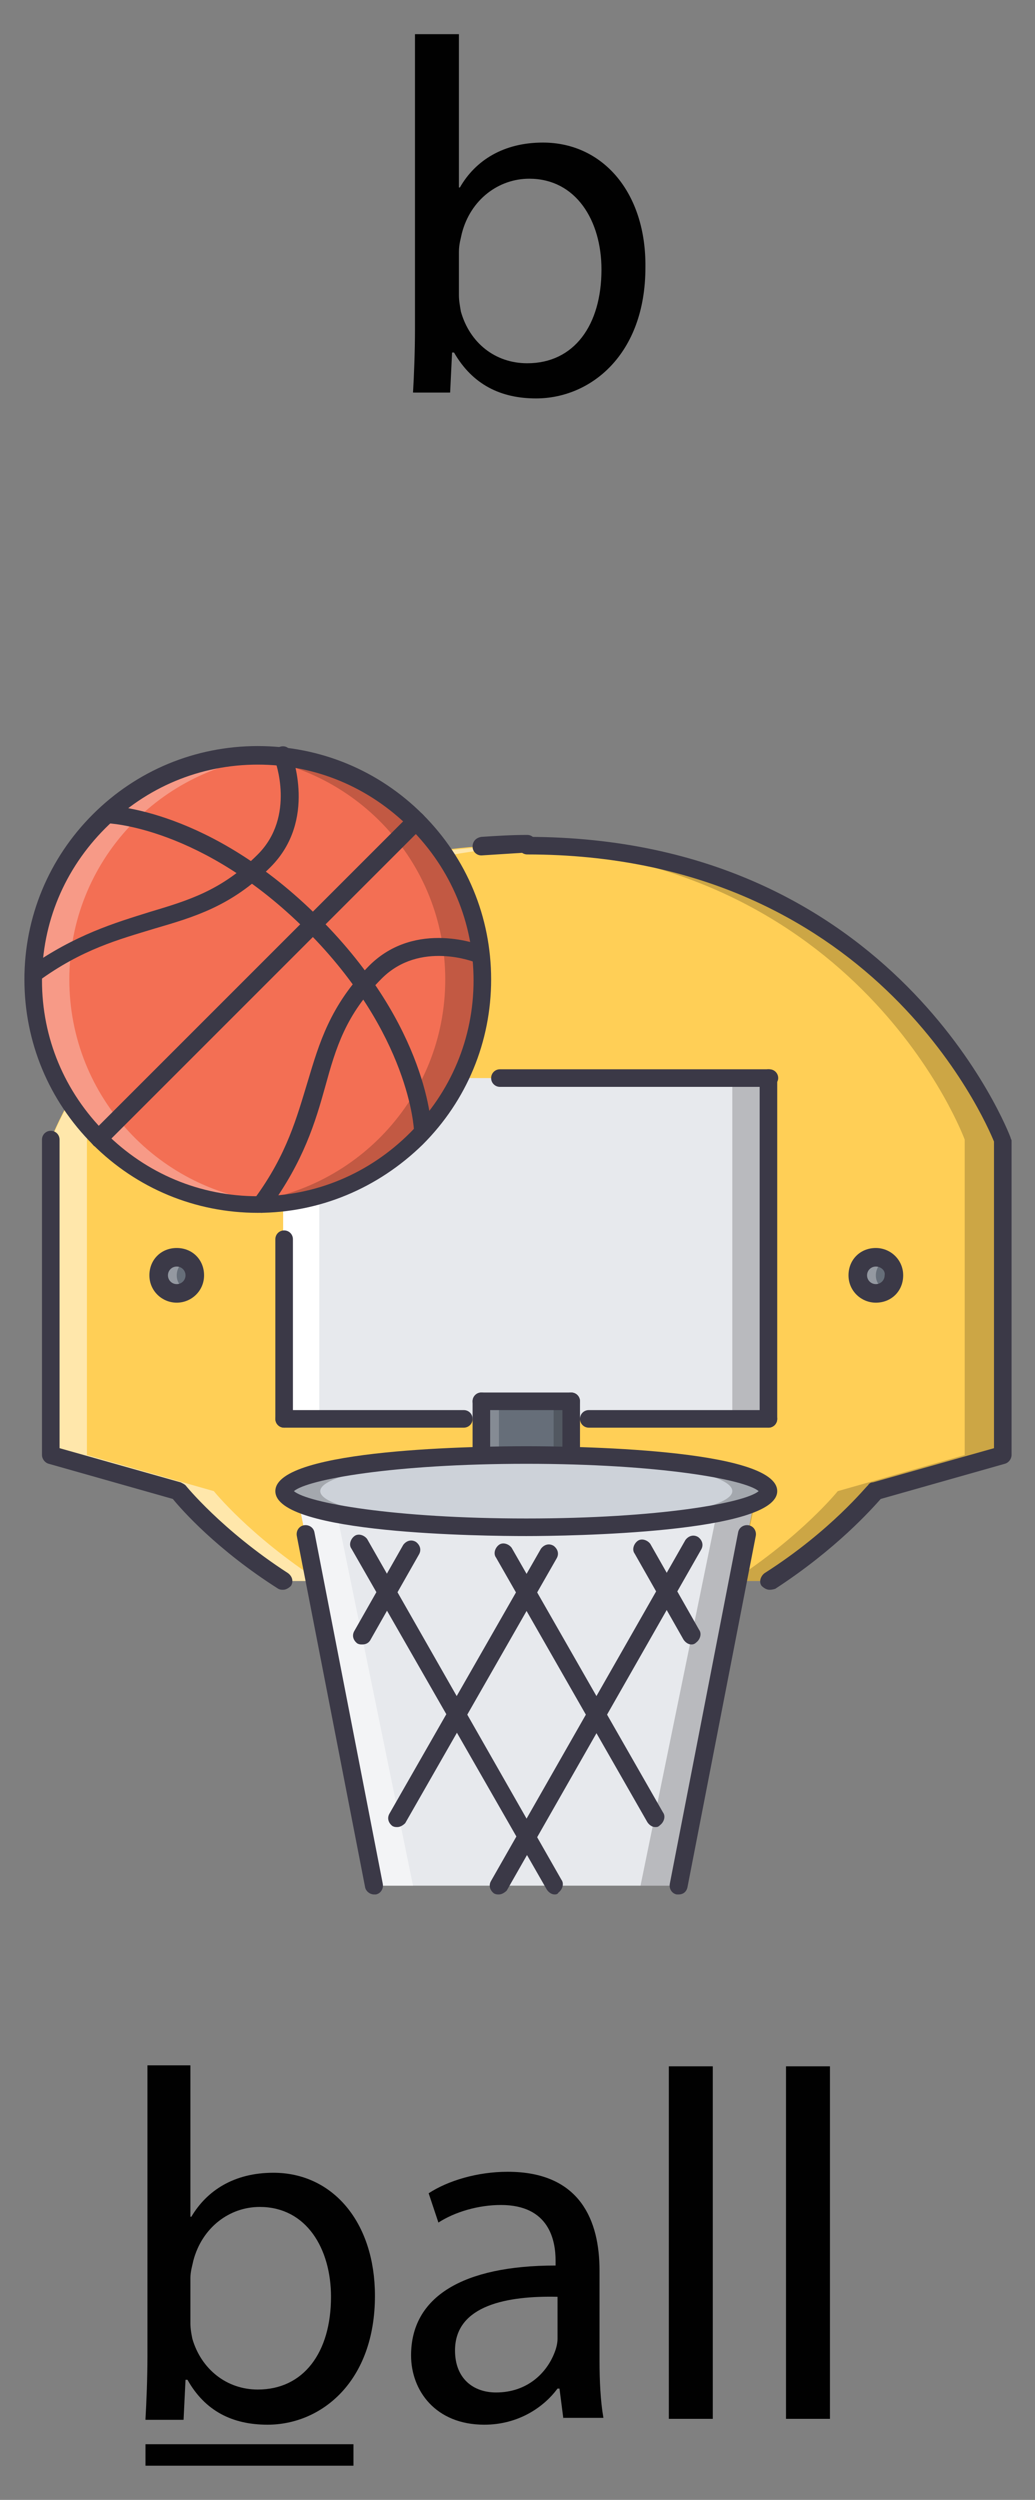 <svg
    xmlns="http://www.w3.org/2000/svg"
    viewBox="0 0 106 256"
    id="vector">
    <rect x="0" y="0" width="106" height="256" fill="#808080" stroke="none"/>
    <path
        id="path"
        d="M 53.9 86.5 C 16.3 86.5 5.2 116.7 5.2 116.7 L 5.2 149 L 18.2 152.7 C 18.2 152.7 21.9 157.4 29 161.9 L 78.7 161.9 C 85.8 157.4 89.5 152.7 89.5 152.7 L 102.5 149 L 102.5 116.7 C 102.5 116.7 91.5 86.5 53.9 86.5 Z"
        fill="#ffcf56"/>
    <path
        id="path_1"
        d="M 29 110.4 L 78.7 110.4 L 78.7 145.3 L 29 145.3 Z"
        fill="#e7e9ed"/>
    <path
        id="path_2"
        d="M 29 110.4 L 32.7 110.4 L 32.7 145.3 L 29 145.3 Z"
        fill="#ffffff"/>
    <path
        id="path_3"
        d="M 75 110.4 L 78.7 110.4 L 78.7 145.3 L 75 145.3 Z"
        fill="#010101"
        fill-opacity="0.2"
        stroke-opacity="0.2"/>
    <path
        id="path_4"
        d="M 21.9 152.7 L 8.9 149 L 8.9 116.7 C 8.9 116.7 19.6 87.5 55.7 86.6 C 55.1 86.6 54.5 86.6 53.9 86.6 C 16.3 86.6 5.2 116.8 5.2 116.8 L 5.2 149 L 18.2 152.7 C 18.2 152.7 21.9 157.4 29 161.9 L 32.7 161.9 C 25.6 157.3 21.9 152.7 21.9 152.7 Z"
        fill="#ffffff"
        fill-opacity="0.5"
        stroke-opacity="0.5"/>
    <path
        id="path_5"
        d="M 85.8 152.7 L 98.8 149 L 98.8 116.7 C 98.8 116.7 88.1 87.5 52 86.6 C 52.6 86.6 53.2 86.6 53.8 86.6 C 91.4 86.6 102.5 116.8 102.5 116.8 L 102.5 149 L 89.5 152.7 C 89.5 152.7 85.8 157.4 78.7 161.9 L 75 161.9 C 82.1 157.3 85.8 152.7 85.8 152.7 Z"
        fill="#010101"
        fill-opacity="0.2"
        stroke-opacity="0.2"/>
    <path
        id="path_6"
        d="M 49.3 100.3 C 49.3 113 39 123.3 26.3 123.3 C 13.6 123.3 3.3 113 3.3 100.3 C 3.3 87.6 13.6 77.3 26.3 77.3 C 39 77.3 49.3 87.6 49.3 100.3 Z"
        fill="#f36f54"/>
    <path
        id="path_7"
        d="M 7.1 100.3 C 7.1 88.2 16.4 78.4 28.2 77.4 C 27.6 77.4 27 77.3 26.4 77.3 C 13.7 77.3 3.4 87.6 3.4 100.3 C 3.4 113 13.7 123.3 26.4 123.3 C 27 123.3 27.6 123.3 28.2 123.2 C 16.4 122.2 7.1 112.4 7.1 100.3 Z"
        fill="#ffffff"
        fill-opacity="0.3"
        stroke-opacity="0.3"/>
    <path
        id="path_8"
        d="M 45.6 100.3 C 45.6 112.4 36.3 122.2 24.5 123.2 C 25.1 123.2 25.7 123.3 26.3 123.3 C 39 123.3 49.3 113 49.3 100.3 C 49.3 87.6 39 77.3 26.3 77.3 C 25.7 77.3 25.1 77.3 24.5 77.4 C 36.3 78.4 45.6 88.2 45.6 100.3 Z"
        fill="#010101"
        fill-opacity="0.2"
        stroke-opacity="0.2"/>
    <path
        id="path_9"
        d="M 53.9 156.3 C 43.2 156.3 34.1 155.3 30.6 153.9 L 38.6 193.1 L 69.5 193.1 L 77.2 153.9 L 77.1 153.9 C 73.7 155.3 64.6 156.3 53.9 156.3 Z"
        fill="#e7e9ed"/>
    <path
        id="path_10"
        d="M 30.6 153.9 L 38.6 193.1 L 42.3 193.1 L 34.5 155 C 32.8 154.6 31.5 154.3 30.6 153.9 Z"
        fill="#ffffff"
        fill-opacity="0.5"
        stroke-opacity="0.5"/>
    <path
        id="path_11"
        d="M 77.3 153.9 L 69.3 193.1 L 65.6 193.1 L 73.4 155 C 75 154.6 76.3 154.3 77.3 153.9 Z"
        fill="#010101"
        fill-opacity="0.2"
        stroke-opacity="0.2"/>
    <path
        id="path_12"
        d="M 49.3 143.5 L 58.5 143.5 L 58.5 149 L 49.3 149 Z"
        fill="#666e79"/>
    <path
        id="path_27"
        d="M 78.7 152.7 C 78.7 154.7 67.6 156.4 53.9 156.4 C 40.2 156.4 29.1 154.8 29.1 152.7 C 29.1 150.6 40.2 149 53.9 149 C 67.6 149 78.7 150.6 78.7 152.7 Z"
        fill="#cdd2d9"/>
    <path
        id="path_28"
        d="M 32.8 152.7 C 32.8 150.8 42.9 149.2 55.8 149 C 55.2 149 54.6 149 54 149 C 40.3 149 29.2 150.6 29.2 152.7 C 29.2 154.7 40.3 156.4 54 156.4 C 54.6 156.4 55.2 156.4 55.8 156.4 C 42.9 156.2 32.8 154.6 32.8 152.7 Z"
        fill="#010101"
        fill-opacity="0.2"
        stroke-opacity="0.2"/>
    <path
        id="path_29"
        d="M 75 152.7 C 75 154.6 64.9 156.2 52 156.4 C 52.6 156.4 53.2 156.4 53.8 156.4 C 67.5 156.4 78.6 154.8 78.6 152.7 C 78.6 150.7 67.5 149 53.8 149 C 53.2 149 52.6 149 52 149 C 64.8 149.1 75 150.7 75 152.7 Z"
        fill="#010101"
        fill-opacity="0.2"
        stroke-opacity="0.2"/>
    <path
        id="path_30"
        d="M 18.1 130.6 M 16.3 130.6 C 16.299 130.219 16.418 129.848 16.642 129.539 C 16.865 129.231 17.181 129.001 17.543 128.883 C 17.905 128.765 18.295 128.765 18.657 128.883 C 19.019 129.001 19.335 129.231 19.558 129.539 C 19.782 129.848 19.901 130.219 19.9 130.6 C 19.901 130.981 19.782 131.352 19.558 131.661 C 19.335 131.969 19.019 132.199 18.657 132.317 C 18.295 132.435 17.905 132.435 17.543 132.317 C 17.181 132.199 16.865 131.969 16.642 131.661 C 16.418 131.352 16.299 130.981 16.3 130.6"
        fill="#666e79"/>
    <path
        id="path_31"
        d="M 18.1 130.6 C 18.1 129.9 18.5 129.4 19 129 C 18.7 128.8 18.4 128.7 18.1 128.7 C 17.1 128.7 16.3 129.5 16.3 130.5 C 16.3 131.5 17.1 132.3 18.1 132.3 C 18.4 132.3 18.7 132.2 19 132 C 18.5 131.8 18.1 131.3 18.1 130.6 Z"
        fill="#ffffff"
        fill-opacity="0.3"
        stroke-opacity="0.3"/>
    <path
        id="path_32"
        d="M 91.6 130.6 C 91.6 131.6 90.8 132.4 89.8 132.4 C 88.8 132.4 88 131.6 88 130.6 C 88 129.6 88.8 128.8 89.8 128.8 C 90.8 128.8 91.6 129.6 91.6 130.6 Z"
        fill="#666e79"/>
    <path
        id="path_33"
        d="M 89.7 130.6 C 89.7 129.9 90.1 129.4 90.6 129 C 90.3 128.8 90 128.7 89.7 128.7 C 88.7 128.7 87.9 129.5 87.9 130.5 C 87.9 131.5 88.7 132.3 89.7 132.3 C 90 132.3 90.3 132.2 90.6 132 C 90.1 131.8 89.7 131.3 89.7 130.6 Z"
        fill="#ffffff"
        fill-opacity="0.3"
        stroke-opacity="0.3"/>
    <path
        id="path_34"
        d="M 49.3 143.5 L 51.1 143.5 L 51.1 149 L 49.3 149 Z"
        fill="#ffffff"
        fill-opacity="0.2"
        stroke-opacity="0.2"/>
    <path
        id="path_35"
        d="M 56.7 143.5 L 58.5 143.5 L 58.5 149 L 56.7 149 Z"
        fill="#010101"
        fill-opacity="0.2"
        stroke-opacity="0.2"/>
    <path
        id="path_36"
        d="M 49.3 87.6 C 48.8 87.6 48.4 87.2 48.4 86.7 C 48.4 86.2 48.7 85.8 49.3 85.7 C 50.8 85.6 52.4 85.5 54 85.5 C 54.5 85.5 54.9 85.9 54.9 86.4 C 54.9 86.9 54.5 87.3 54 87.3 C 52.4 87.4 50.9 87.5 49.3 87.6 C 49.4 87.6 49.3 87.6 49.3 87.6 Z"
        fill="#3b3947"/>
    <path
        id="path_37"
        d="M 29 162.8 C 28.8 162.8 28.7 162.8 28.5 162.7 C 22.2 158.7 18.6 154.6 17.7 153.5 L 5 149.9 C 4.6 149.8 4.3 149.4 4.3 149 L 4.3 116.7 C 4.3 116.2 4.7 115.8 5.2 115.8 C 5.7 115.8 6.1 116.2 6.1 116.7 L 6.1 148.3 L 18.5 151.8 C 18.7 151.9 18.9 152 19 152.1 C 19 152.1 22.7 156.7 29.5 161.1 C 29.9 161.4 30.1 161.9 29.8 162.4 C 29.6 162.6 29.3 162.8 29 162.8 Z"
        fill="#3b3947"/>
    <path
        id="path_38"
        d="M 78.8 162.8 C 78.5 162.8 78.2 162.6 78 162.4 C 77.7 162 77.9 161.4 78.3 161.1 C 85.2 156.7 88.8 152.1 88.9 152.1 C 89 151.9 89.2 151.8 89.4 151.8 L 101.8 148.3 L 101.8 116.9 C 100.9 114.7 89.2 87.5 54 87.5 C 53.5 87.5 53.1 87.1 53.1 86.6 C 53.1 86.1 53.5 85.7 54 85.7 C 91.8 85.7 103.4 116.2 103.5 116.5 C 103.5 116.6 103.6 116.7 103.6 116.8 L 103.6 149 C 103.6 149.4 103.3 149.8 102.9 149.9 L 90.2 153.5 C 89.3 154.5 85.7 158.6 79.4 162.7 C 79.1 162.8 78.9 162.8 78.8 162.8 Z"
        fill="#3b3947"/>
    <path
        id="path_39"
        d="M 78.7 146.2 C 78.2 146.2 77.8 145.8 77.8 145.3 L 77.8 110.4 C 77.8 109.9 78.2 109.5 78.7 109.5 C 79.2 109.5 79.6 109.9 79.6 110.4 L 79.6 145.3 C 79.6 145.8 79.2 146.2 78.7 146.2 Z"
        fill="#3b3947"/>
    <path
        id="path_40"
        d="M 58.5 144.4 L 49.3 144.4 C 48.8 144.4 48.4 144 48.4 143.5 C 48.4 143 48.8 142.6 49.3 142.6 L 58.5 142.6 C 59 142.6 59.4 143 59.4 143.5 C 59.4 144 59 144.4 58.5 144.4 Z"
        fill="#3b3947"/>
    <path
        id="path_41"
        d="M 58.5 149.9 C 58 149.9 57.6 149.5 57.6 149 L 57.6 143.5 C 57.6 143 58 142.6 58.5 142.6 C 59 142.6 59.4 143 59.4 143.5 L 59.4 149 C 59.4 149.5 59 149.9 58.5 149.9 Z"
        fill="#3b3947"/>
    <path
        id="path_42"
        d="M 49.3 149.9 C 48.8 149.9 48.4 149.5 48.4 149 L 48.4 143.5 C 48.4 143 48.8 142.6 49.3 142.6 C 49.8 142.6 50.2 143 50.2 143.5 L 50.2 149 C 50.2 149.5 49.8 149.9 49.3 149.9 Z"
        fill="#3b3947"/>
    <path
        id="path_43"
        d="M 78.7 146.2 L 60.3 146.2 C 59.8 146.2 59.4 145.8 59.4 145.3 C 59.4 144.8 59.8 144.4 60.3 144.4 L 78.7 144.4 C 79.2 144.4 79.6 144.8 79.6 145.3 C 79.6 145.8 79.2 146.2 78.7 146.2 Z"
        fill="#3b3947"/>
    <path
        id="path_44"
        d="M 47.5 146.2 L 29.1 146.2 C 28.6 146.2 28.2 145.8 28.2 145.3 C 28.2 144.8 28.6 144.4 29.1 144.4 L 47.5 144.4 C 48 144.4 48.4 144.8 48.4 145.3 C 48.4 145.8 48 146.2 47.5 146.2 Z"
        fill="#3b3947"/>
    <path
        id="path_45"
        d="M 53.9 157.3 C 49.6 157.3 28.2 157.1 28.2 152.7 C 28.2 148.3 49.6 148.1 53.9 148.1 C 58.2 148.1 79.6 148.3 79.6 152.7 C 79.6 157 58.2 157.3 53.9 157.3 Z M 30.1 152.7 C 31.5 153.9 40.3 155.5 53.9 155.5 C 67.5 155.5 76.3 153.9 77.7 152.7 C 76.3 151.5 67.5 149.9 53.9 149.9 C 40.3 149.9 31.5 151.5 30.1 152.7 Z"
        fill="#3b3947"/>
    <path
        id="path_46"
        d="M 38.3 194 C 37.9 194 37.5 193.7 37.4 193.3 L 30.4 157.3 C 30.3 156.8 30.6 156.3 31.1 156.2 C 31.6 156.1 32.1 156.4 32.2 156.9 L 39.2 192.9 C 39.3 193.4 39 193.9 38.5 194 C 38.4 194 38.4 194 38.3 194 Z"
        fill="#3b3947"/>
    <path
        id="path_47"
        d="M 69.5 194 C 69.4 194 69.4 194 69.3 194 C 68.8 193.9 68.5 193.4 68.6 192.9 L 75.6 156.9 C 75.7 156.4 76.2 156.1 76.7 156.2 C 77.2 156.3 77.5 156.8 77.4 157.3 L 70.4 193.3 C 70.3 193.7 70 194 69.5 194 Z"
        fill="#3b3947"/>
    <path
        id="path_48"
        d="M 56.8 194 C 56.5 194 56.2 193.8 56 193.5 L 36 158.6 C 35.7 158.2 35.9 157.6 36.3 157.3 C 36.7 157 37.3 157.2 37.6 157.6 L 57.5 192.5 C 57.8 192.9 57.6 193.5 57.2 193.8 C 57.1 194 56.9 194 56.8 194 Z"
        fill="#3b3947"/>
    <path
        id="path_49"
        d="M 67.1 187.1 C 66.8 187.1 66.5 186.9 66.3 186.6 L 50.8 159.5 C 50.5 159.1 50.7 158.5 51.1 158.2 C 51.5 157.9 52.1 158.1 52.4 158.5 L 67.9 185.6 C 68.2 186 68 186.6 67.6 186.9 C 67.4 187.1 67.3 187.1 67.1 187.1 Z"
        fill="#3b3947"/>
    <path
        id="path_50"
        d="M 70.8 168.4 C 70.5 168.4 70.2 168.2 70 167.9 L 65 159.1 C 64.7 158.7 64.9 158.1 65.3 157.8 C 65.7 157.5 66.3 157.7 66.6 158.1 L 71.6 166.9 C 71.9 167.3 71.7 167.9 71.3 168.2 C 71.1 168.4 70.9 168.4 70.8 168.4 Z"
        fill="#3b3947"/>
    <path
        id="path_51"
        d="M 37.1 168.4 C 36.9 168.4 36.8 168.4 36.6 168.3 C 36.2 168 36 167.5 36.3 167 L 41.3 158.2 C 41.6 157.8 42.1 157.6 42.6 157.9 C 43 158.2 43.2 158.7 42.9 159.2 L 37.9 168 C 37.7 168.3 37.4 168.4 37.1 168.4 Z"
        fill="#3b3947"/>
    <path
        id="path_52"
        d="M 40.7 187.1 C 40.5 187.1 40.4 187.1 40.2 187 C 39.8 186.7 39.6 186.2 39.9 185.7 L 55.4 158.6 C 55.7 158.2 56.2 158 56.7 158.3 C 57.1 158.6 57.3 159.1 57 159.6 L 41.5 186.7 C 41.3 186.9 41 187.1 40.7 187.1 Z"
        fill="#3b3947"/>
    <path
        id="path_53"
        d="M 51.1 194 C 50.9 194 50.8 194 50.6 193.9 C 50.2 193.6 50 193.1 50.3 192.6 L 70.2 157.7 C 70.5 157.3 71 157.1 71.5 157.4 C 71.9 157.7 72.1 158.2 71.8 158.7 L 51.9 193.6 C 51.7 193.8 51.4 194 51.1 194 Z"
        fill="#3b3947"/>
    <path
        id="path_54"
        d="M 26.4 124.2 C 20 124.2 14 121.7 9.5 117.2 C 5 112.7 2.5 106.7 2.5 100.3 C 2.5 93.9 5 87.9 9.5 83.4 C 14 78.9 20 76.4 26.4 76.4 C 32.8 76.4 38.8 78.9 43.3 83.4 C 47.8 87.9 50.3 93.9 50.3 100.3 C 50.3 106.7 47.8 112.7 43.3 117.2 C 38.7 121.7 32.7 124.2 26.4 124.2 Z M 26.4 78.3 C 20.5 78.3 15 80.6 10.8 84.8 C 6.6 89 4.3 94.5 4.3 100.4 C 4.3 106.3 6.6 111.8 10.8 116 C 15 120.2 20.5 122.5 26.4 122.5 C 32.3 122.5 37.8 120.2 42 116 C 46.2 111.8 48.5 106.3 48.5 100.4 C 48.5 94.5 46.2 89 42 84.8 C 37.8 80.6 32.3 78.3 26.4 78.3 Z"
        fill="#3b3947"/>
    <path
        id="path_55"
        d="M 10.1 117.5 C 9.9 117.5 9.6 117.4 9.5 117.2 C 9.1 116.8 9.1 116.3 9.5 115.9 L 42 83.4 C 42.4 83 42.9 83 43.3 83.4 C 43.7 83.8 43.7 84.3 43.3 84.7 L 10.8 117.2 C 10.6 117.4 10.4 117.5 10.1 117.5 Z"
        fill="#3b3947"/>
    <path
        id="path_56"
        d="M 3.4 100.8 C 3.1 100.8 2.8 100.7 2.7 100.4 C 2.4 100 2.5 99.4 2.9 99.1 C 7.7 95.7 11.8 94.5 15.3 93.4 C 19.3 92.2 22.7 91.2 26.4 87.5 C 30.3 83.6 28.2 77.9 28.1 77.7 C 27.9 77.2 28.1 76.7 28.6 76.5 C 29.1 76.3 29.6 76.5 29.8 77 C 29.9 77.3 32.5 84 27.7 88.8 C 23.7 92.8 19.9 93.9 15.8 95.1 C 12.2 96.2 8.4 97.2 3.9 100.5 C 3.8 100.8 3.6 100.8 3.4 100.8 Z"
        fill="#3b3947"/>
    <path
        id="path_57"
        d="M 26.8 124.2 C 26.6 124.2 26.4 124.1 26.3 124 C 25.9 123.7 25.8 123.1 26.1 122.7 C 29.4 118.2 30.4 114.4 31.5 110.8 C 32.7 106.8 33.8 103 37.8 98.9 C 42.6 94.1 49.3 96.8 49.5 96.9 C 50 97.1 50.2 97.6 50 98.1 C 49.8 98.6 49.3 98.8 48.8 98.6 C 48.6 98.5 43 96.3 39.1 100.2 C 35.4 103.9 34.4 107.3 33.3 111.3 C 32.3 114.9 31.1 118.9 27.6 123.7 C 27.4 124 27.1 124.2 26.8 124.2 Z"
        fill="#3b3947"/>
    <path
        id="path_58"
        d="M 43.3 116.7 C 42.8 116.7 42.4 116.3 42.4 115.8 C 42.4 115.7 42 105.9 31.4 95.3 C 20.7 84.6 11 84.3 10.9 84.3 C 10.4 84.3 10 83.9 10 83.4 C 10 82.9 10.4 82.5 10.9 82.5 C 11.3 82.5 21.5 82.8 32.7 94 C 43.9 105.2 44.2 115.4 44.2 115.8 C 44.2 116.3 43.8 116.7 43.3 116.7 C 43.3 116.7 43.3 116.7 43.3 116.7 Z"
        fill="#3b3947"/>
    <path
        id="path_59"
        d="M 78.7 111.3 L 51.2 111.3 C 50.7 111.3 50.3 110.9 50.3 110.4 C 50.3 109.9 50.7 109.5 51.2 109.5 L 78.8 109.5 C 79.3 109.5 79.7 109.9 79.7 110.4 C 79.7 110.9 79.2 111.3 78.7 111.3 Z"
        fill="#3b3947"/>
    <path
        id="path_60"
        d="M 29.1 146.2 C 28.6 146.2 28.2 145.8 28.2 145.3 L 28.2 126.9 C 28.2 126.4 28.6 126 29.1 126 C 29.6 126 30 126.4 30 126.9 L 30 145.3 C 30 145.8 29.6 146.2 29.1 146.2 Z"
        fill="#3b3947"/>
    <path
        id="path_61"
        d="M 89.7 133.4 C 88.2 133.4 86.9 132.2 86.9 130.6 C 86.9 129 88.1 127.8 89.7 127.8 C 91.2 127.8 92.5 129 92.5 130.6 C 92.5 132.2 91.3 133.4 89.7 133.4 Z M 89.7 129.7 C 89.2 129.7 88.8 130.1 88.8 130.6 C 88.8 131.1 89.2 131.5 89.7 131.5 C 90.2 131.5 90.6 131.1 90.6 130.6 C 90.7 130.1 90.2 129.7 89.7 129.7 Z"
        fill="#3b3947"/>
    <path
        id="path_62"
        d="M 18.1 133.4 C 16.6 133.4 15.3 132.2 15.3 130.6 C 15.3 129 16.5 127.8 18.1 127.8 C 19.7 127.8 20.9 129 20.9 130.6 C 20.9 132.2 19.6 133.4 18.1 133.4 Z M 18.1 129.7 C 17.6 129.7 17.2 130.1 17.2 130.6 C 17.2 131.1 17.6 131.5 18.1 131.5 C 18.6 131.5 19 131.1 19 130.6 C 19 130.1 18.6 129.7 18.1 129.7 Z"
        fill="#3b3947"/>
    <path
        id="path_63"
        d="M 14.9 247.7 C 15 246 15.1 243.5 15.1 241.3 L 15.1 211.5 L 19.5 211.5 L 19.5 227 L 19.6 227 C 21.2 224.3 24 222.5 28 222.5 C 34.1 222.5 38.4 227.6 38.4 235.1 C 38.4 243.9 32.9 248.3 27.4 248.3 C 23.8 248.3 21 246.9 19.2 243.7 L 19 243.7 L 18.8 247.8 L 14.9 247.8 Z M 19.5 237.9 C 19.5 238.5 19.6 239 19.7 239.5 C 20.6 242.6 23.2 244.7 26.4 244.7 C 31.1 244.7 33.9 240.9 33.9 235.2 C 33.9 230.3 31.4 226 26.6 226 C 23.5 226 20.7 228.1 19.8 231.5 C 19.7 232 19.5 232.6 19.5 233.3 L 19.5 237.9 Z"
        fill="#010101"/>
    <path
        id="path_64"
        d="M 57.7 247.7 L 57.3 244.6 L 57.1 244.6 C 55.7 246.5 53.1 248.3 49.6 248.3 C 44.6 248.3 42.1 244.8 42.1 241.2 C 42.1 235.2 47.4 232 56.9 232 L 56.9 231.5 C 56.9 229.5 56.3 225.8 51.3 225.8 C 49 225.8 46.6 226.5 44.9 227.6 L 43.9 224.6 C 45.9 223.3 48.9 222.4 52 222.4 C 59.5 222.4 61.4 227.5 61.4 232.5 L 61.4 241.7 C 61.4 243.8 61.5 245.9 61.8 247.6 L 57.7 247.6 Z M 57 235.2 C 52.1 235.1 46.6 236 46.6 240.7 C 46.6 243.6 48.5 245 50.8 245 C 54 245 56 243 56.8 240.9 C 57 240.4 57.1 239.9 57.1 239.5 L 57.1 235.2 Z"
        fill="#010101"/>
    <path
        id="path_65"
        d="M 68.6 211.6 L 73 211.6 L 73 247.7 L 68.5 247.7 L 68.5 211.6 Z"
        fill="#010101"/>
    <path
        id="path_66"
        d="M 80.6 211.6 L 85 211.6 L 85 247.7 L 80.5 247.7 L 80.5 211.6 Z"
        fill="#010101"/>
    <path
        id="path_67"
        d="M 14.9 250.3 L 36.2 250.3 L 36.2 252.5 L 14.9 252.5 Z"
        fill="#010101"/>
    <path
        id="path_68"
        d="M 42.3 40.2 C 42.4 38.5 42.5 36 42.5 33.7 L 42.5 3.5 L 47 3.5 L 47 19.2 L 47.1 19.2 C 48.7 16.4 51.6 14.6 55.6 14.6 C 61.8 14.6 66.2 19.8 66.1 27.4 C 66.1 36.3 60.5 40.8 54.9 40.8 C 51.3 40.8 48.4 39.4 46.5 36.1 L 46.3 36.1 L 46.1 40.2 L 42.3 40.2 Z M 47 30.2 C 47 30.8 47.1 31.3 47.2 31.9 C 48.1 35.1 50.7 37.2 54 37.2 C 58.8 37.2 61.6 33.3 61.6 27.6 C 61.6 22.6 59 18.3 54.2 18.3 C 51.1 18.3 48.2 20.4 47.3 23.9 C 47.2 24.4 47 25 47 25.8 L 47 30.2 Z"
        fill="#010101"/>
</svg>
